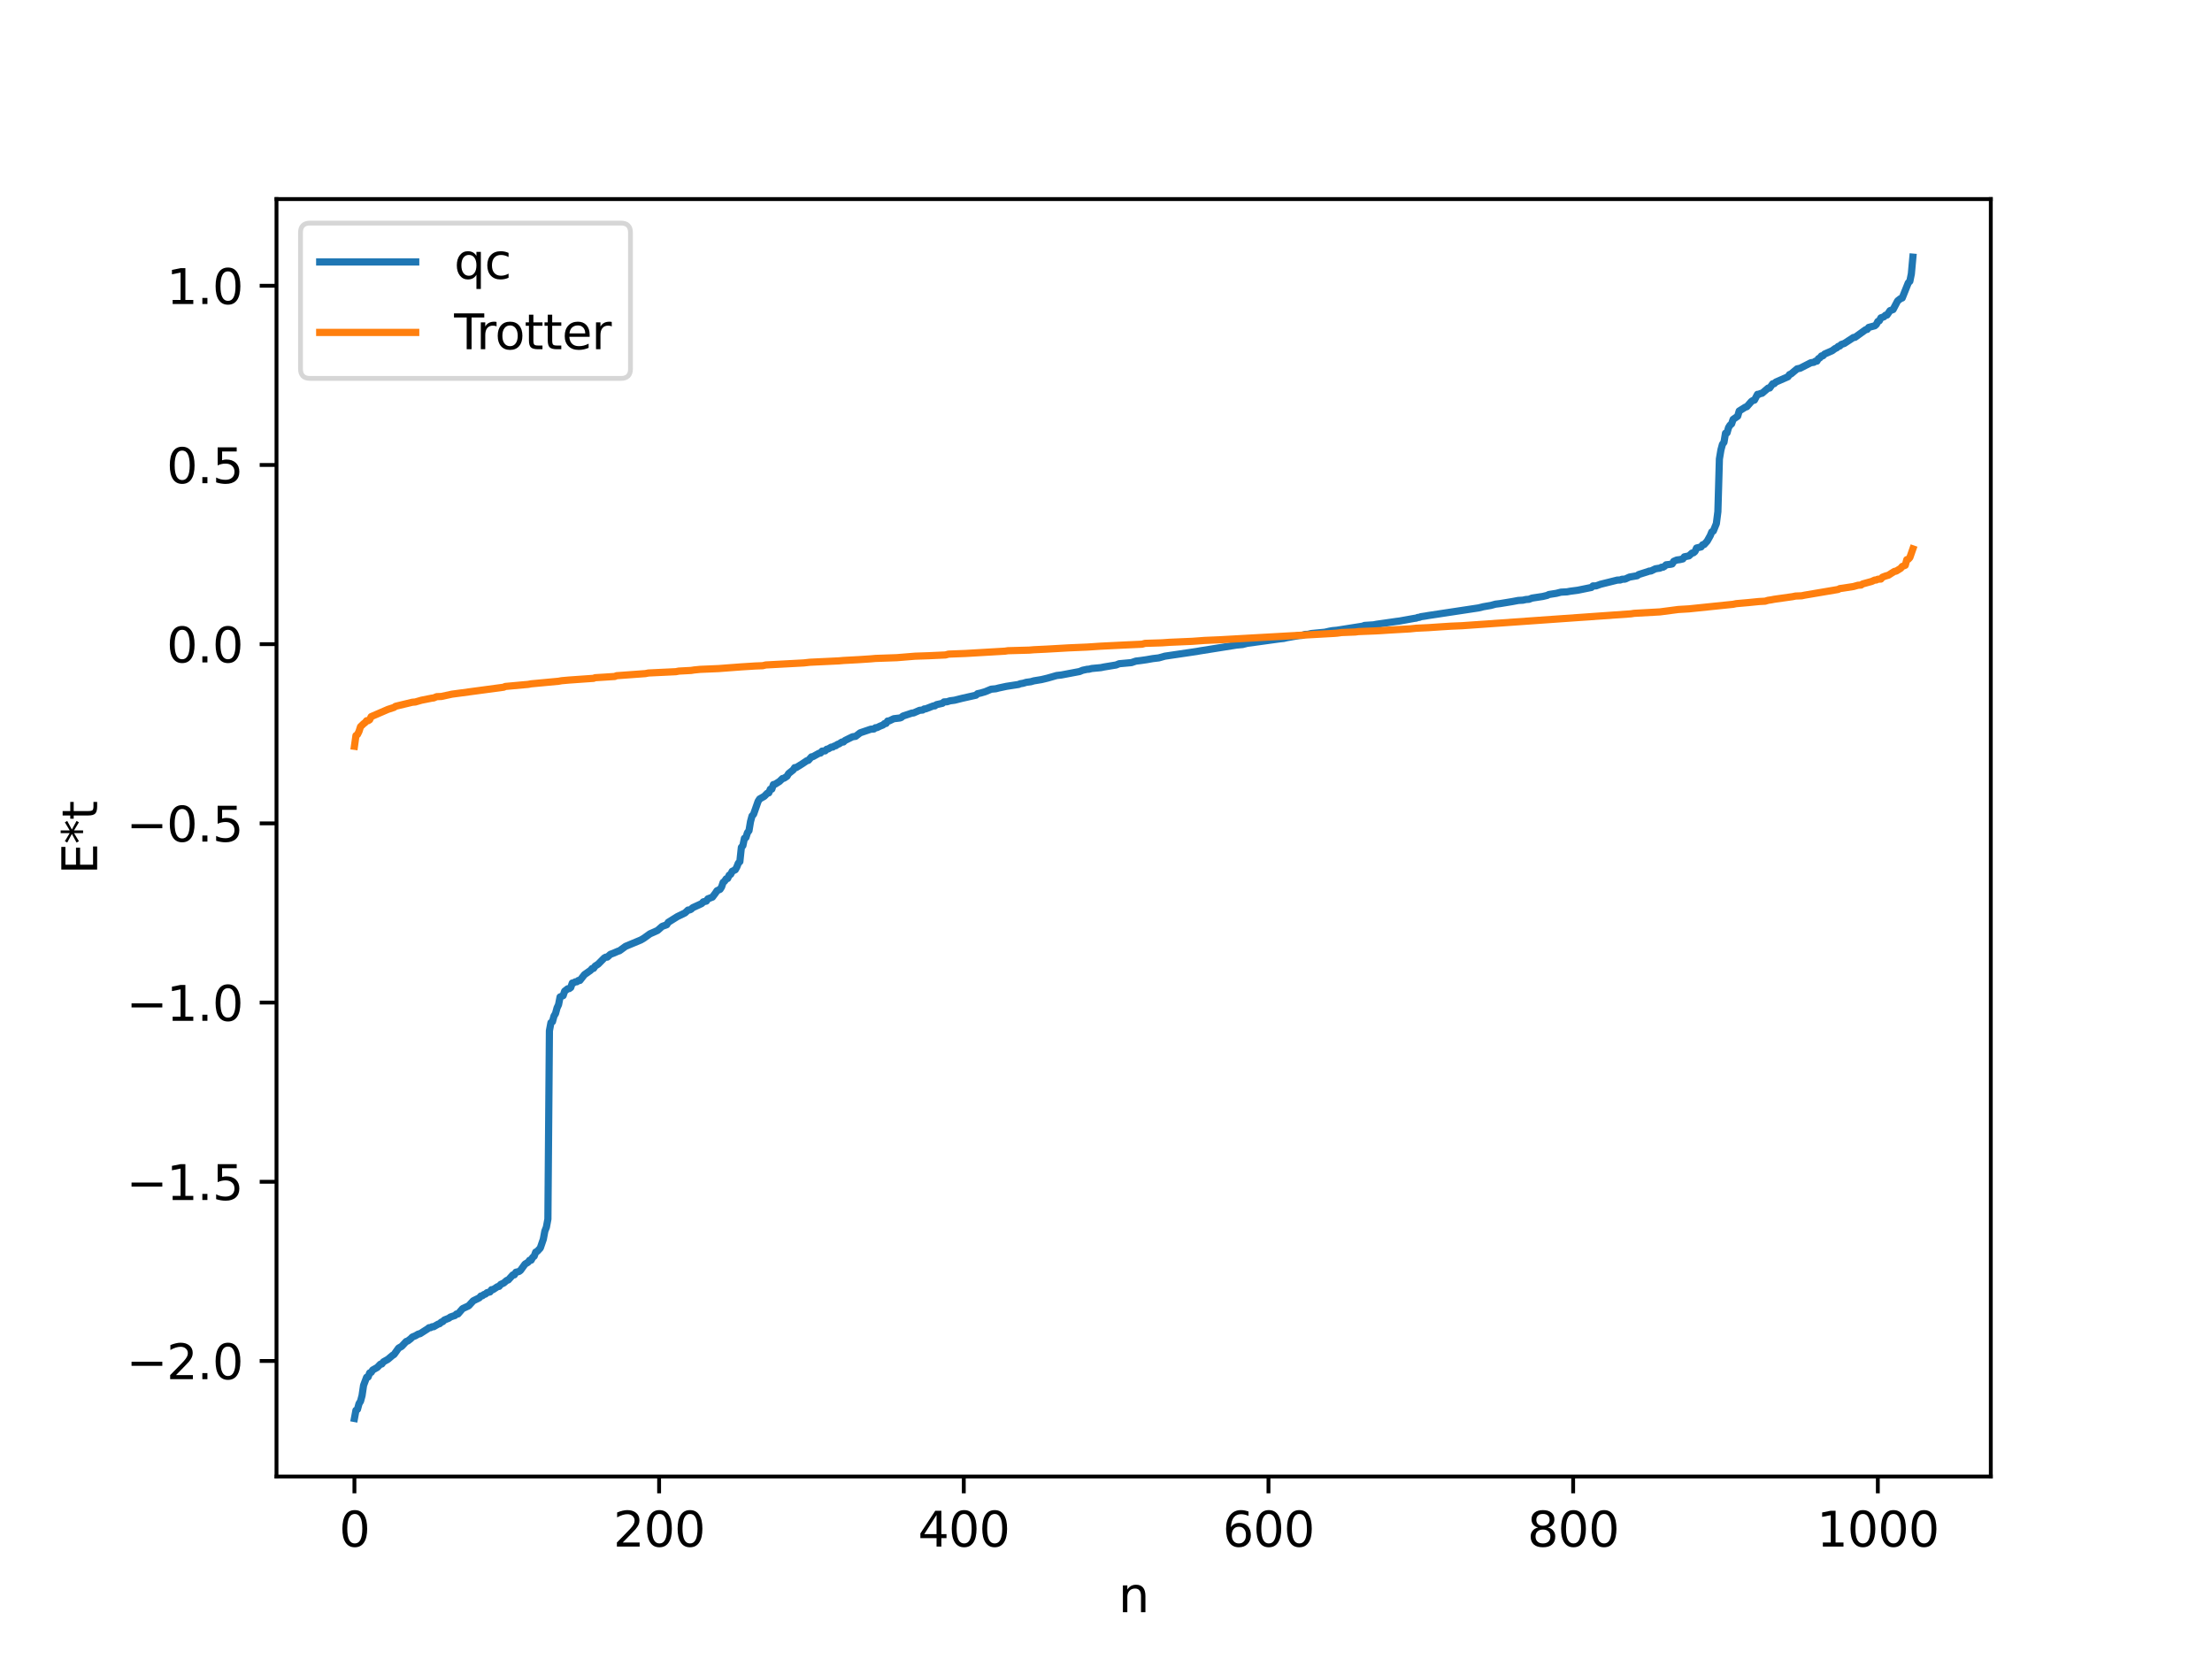 <?xml version="1.0" encoding="utf-8" standalone="no"?>
<!DOCTYPE svg PUBLIC "-//W3C//DTD SVG 1.1//EN"
  "http://www.w3.org/Graphics/SVG/1.1/DTD/svg11.dtd">
<svg xmlns:xlink="http://www.w3.org/1999/xlink" width="460.8pt" height="345.6pt" viewBox="0 0 460.8 345.6" xmlns="http://www.w3.org/2000/svg" version="1.1">
 <defs>
  <style type="text/css">*{stroke-linejoin: round; stroke-linecap: butt}</style>
 </defs>
 <g id="figure_1">
  <g id="patch_1">
   <path d="M 0 345.6 
L 460.8 345.6 
L 460.8 0 
L 0 0 
z
" style="fill: #ffffff"/>
  </g>
  <g id="axes_1">
   <g id="patch_2">
    <path d="M 57.6 307.584 
L 414.72 307.584 
L 414.72 41.472 
L 57.6 41.472 
z
" style="fill: #ffffff"/>
   </g>
   <g id="matplotlib.axis_1">
    <g id="xtick_1">
     <g id="line2d_1">
      <defs>
       <path id="m76b6119187" d="M 0 0 
L 0 3.5 
" style="stroke: #000000; stroke-width: 0.8"/>
      </defs>
      <g>
       <use xlink:href="#m76b6119187" x="73.833" y="307.584" style="stroke: #000000; stroke-width: 0.8"/>
      </g>
     </g>
     <g id="text_1">
      <!-- 0 -->
      <g transform="translate(70.651 322.182) scale(0.1 -0.1)">
       <defs>
        <path id="DejaVuSans-30" d="M 2034 4250 
Q 1547 4250 1301 3770 
Q 1056 3291 1056 2328 
Q 1056 1369 1301 889 
Q 1547 409 2034 409 
Q 2525 409 2770 889 
Q 3016 1369 3016 2328 
Q 3016 3291 2770 3770 
Q 2525 4250 2034 4250 
z
M 2034 4750 
Q 2819 4750 3233 4129 
Q 3647 3509 3647 2328 
Q 3647 1150 3233 529 
Q 2819 -91 2034 -91 
Q 1250 -91 836 529 
Q 422 1150 422 2328 
Q 422 3509 836 4129 
Q 1250 4750 2034 4750 
z
" transform="scale(0.016)"/>
       </defs>
       <use xlink:href="#DejaVuSans-30"/>
      </g>
     </g>
    </g>
    <g id="xtick_2">
     <g id="line2d_2">
      <g>
       <use xlink:href="#m76b6119187" x="137.304" y="307.584" style="stroke: #000000; stroke-width: 0.8"/>
      </g>
     </g>
     <g id="text_2">
      <!-- 200 -->
      <g transform="translate(127.76 322.182) scale(0.1 -0.1)">
       <defs>
        <path id="DejaVuSans-32" d="M 1228 531 
L 3431 531 
L 3431 0 
L 469 0 
L 469 531 
Q 828 903 1448 1529 
Q 2069 2156 2228 2338 
Q 2531 2678 2651 2914 
Q 2772 3150 2772 3378 
Q 2772 3750 2511 3984 
Q 2250 4219 1831 4219 
Q 1534 4219 1204 4116 
Q 875 4013 500 3803 
L 500 4441 
Q 881 4594 1212 4672 
Q 1544 4750 1819 4750 
Q 2544 4750 2975 4387 
Q 3406 4025 3406 3419 
Q 3406 3131 3298 2873 
Q 3191 2616 2906 2266 
Q 2828 2175 2409 1742 
Q 1991 1309 1228 531 
z
" transform="scale(0.016)"/>
       </defs>
       <use xlink:href="#DejaVuSans-32"/>
       <use xlink:href="#DejaVuSans-30" x="63.623"/>
       <use xlink:href="#DejaVuSans-30" x="127.246"/>
      </g>
     </g>
    </g>
    <g id="xtick_3">
     <g id="line2d_3">
      <g>
       <use xlink:href="#m76b6119187" x="200.775" y="307.584" style="stroke: #000000; stroke-width: 0.8"/>
      </g>
     </g>
     <g id="text_3">
      <!-- 400 -->
      <g transform="translate(191.231 322.182) scale(0.1 -0.1)">
       <defs>
        <path id="DejaVuSans-34" d="M 2419 4116 
L 825 1625 
L 2419 1625 
L 2419 4116 
z
M 2253 4666 
L 3047 4666 
L 3047 1625 
L 3713 1625 
L 3713 1100 
L 3047 1100 
L 3047 0 
L 2419 0 
L 2419 1100 
L 313 1100 
L 313 1709 
L 2253 4666 
z
" transform="scale(0.016)"/>
       </defs>
       <use xlink:href="#DejaVuSans-34"/>
       <use xlink:href="#DejaVuSans-30" x="63.623"/>
       <use xlink:href="#DejaVuSans-30" x="127.246"/>
      </g>
     </g>
    </g>
    <g id="xtick_4">
     <g id="line2d_4">
      <g>
       <use xlink:href="#m76b6119187" x="264.246" y="307.584" style="stroke: #000000; stroke-width: 0.8"/>
      </g>
     </g>
     <g id="text_4">
      <!-- 600 -->
      <g transform="translate(254.702 322.182) scale(0.1 -0.1)">
       <defs>
        <path id="DejaVuSans-36" d="M 2113 2584 
Q 1688 2584 1439 2293 
Q 1191 2003 1191 1497 
Q 1191 994 1439 701 
Q 1688 409 2113 409 
Q 2538 409 2786 701 
Q 3034 994 3034 1497 
Q 3034 2003 2786 2293 
Q 2538 2584 2113 2584 
z
M 3366 4563 
L 3366 3988 
Q 3128 4100 2886 4159 
Q 2644 4219 2406 4219 
Q 1781 4219 1451 3797 
Q 1122 3375 1075 2522 
Q 1259 2794 1537 2939 
Q 1816 3084 2150 3084 
Q 2853 3084 3261 2657 
Q 3669 2231 3669 1497 
Q 3669 778 3244 343 
Q 2819 -91 2113 -91 
Q 1303 -91 875 529 
Q 447 1150 447 2328 
Q 447 3434 972 4092 
Q 1497 4750 2381 4750 
Q 2619 4750 2861 4703 
Q 3103 4656 3366 4563 
z
" transform="scale(0.016)"/>
       </defs>
       <use xlink:href="#DejaVuSans-36"/>
       <use xlink:href="#DejaVuSans-30" x="63.623"/>
       <use xlink:href="#DejaVuSans-30" x="127.246"/>
      </g>
     </g>
    </g>
    <g id="xtick_5">
     <g id="line2d_5">
      <g>
       <use xlink:href="#m76b6119187" x="327.717" y="307.584" style="stroke: #000000; stroke-width: 0.8"/>
      </g>
     </g>
     <g id="text_5">
      <!-- 800 -->
      <g transform="translate(318.173 322.182) scale(0.1 -0.1)">
       <defs>
        <path id="DejaVuSans-38" d="M 2034 2216 
Q 1584 2216 1326 1975 
Q 1069 1734 1069 1313 
Q 1069 891 1326 650 
Q 1584 409 2034 409 
Q 2484 409 2743 651 
Q 3003 894 3003 1313 
Q 3003 1734 2745 1975 
Q 2488 2216 2034 2216 
z
M 1403 2484 
Q 997 2584 770 2862 
Q 544 3141 544 3541 
Q 544 4100 942 4425 
Q 1341 4750 2034 4750 
Q 2731 4750 3128 4425 
Q 3525 4100 3525 3541 
Q 3525 3141 3298 2862 
Q 3072 2584 2669 2484 
Q 3125 2378 3379 2068 
Q 3634 1759 3634 1313 
Q 3634 634 3220 271 
Q 2806 -91 2034 -91 
Q 1263 -91 848 271 
Q 434 634 434 1313 
Q 434 1759 690 2068 
Q 947 2378 1403 2484 
z
M 1172 3481 
Q 1172 3119 1398 2916 
Q 1625 2713 2034 2713 
Q 2441 2713 2670 2916 
Q 2900 3119 2900 3481 
Q 2900 3844 2670 4047 
Q 2441 4250 2034 4250 
Q 1625 4250 1398 4047 
Q 1172 3844 1172 3481 
z
" transform="scale(0.016)"/>
       </defs>
       <use xlink:href="#DejaVuSans-38"/>
       <use xlink:href="#DejaVuSans-30" x="63.623"/>
       <use xlink:href="#DejaVuSans-30" x="127.246"/>
      </g>
     </g>
    </g>
    <g id="xtick_6">
     <g id="line2d_6">
      <g>
       <use xlink:href="#m76b6119187" x="391.188" y="307.584" style="stroke: #000000; stroke-width: 0.8"/>
      </g>
     </g>
     <g id="text_6">
      <!-- 1000 -->
      <g transform="translate(378.463 322.182) scale(0.1 -0.1)">
       <defs>
        <path id="DejaVuSans-31" d="M 794 531 
L 1825 531 
L 1825 4091 
L 703 3866 
L 703 4441 
L 1819 4666 
L 2450 4666 
L 2450 531 
L 3481 531 
L 3481 0 
L 794 0 
L 794 531 
z
" transform="scale(0.016)"/>
       </defs>
       <use xlink:href="#DejaVuSans-31"/>
       <use xlink:href="#DejaVuSans-30" x="63.623"/>
       <use xlink:href="#DejaVuSans-30" x="127.246"/>
       <use xlink:href="#DejaVuSans-30" x="190.869"/>
      </g>
     </g>
    </g>
    <g id="text_7">
     <!-- n -->
     <g transform="translate(232.991 335.861) scale(0.1 -0.1)">
      <defs>
       <path id="DejaVuSans-6e" d="M 3513 2113 
L 3513 0 
L 2938 0 
L 2938 2094 
Q 2938 2591 2744 2837 
Q 2550 3084 2163 3084 
Q 1697 3084 1428 2787 
Q 1159 2491 1159 1978 
L 1159 0 
L 581 0 
L 581 3500 
L 1159 3500 
L 1159 2956 
Q 1366 3272 1645 3428 
Q 1925 3584 2291 3584 
Q 2894 3584 3203 3211 
Q 3513 2838 3513 2113 
z
" transform="scale(0.016)"/>
      </defs>
      <use xlink:href="#DejaVuSans-6e"/>
     </g>
    </g>
   </g>
   <g id="matplotlib.axis_2">
    <g id="ytick_1">
     <g id="line2d_7">
      <defs>
       <path id="m49067ea6aa" d="M 0 0 
L -3.5 0 
" style="stroke: #000000; stroke-width: 0.8"/>
      </defs>
      <g>
       <use xlink:href="#m49067ea6aa" x="57.6" y="283.512" style="stroke: #000000; stroke-width: 0.8"/>
      </g>
     </g>
     <g id="text_8">
      <!-- −2.0 -->
      <g transform="translate(26.317 287.311) scale(0.1 -0.1)">
       <defs>
        <path id="DejaVuSans-2212" d="M 678 2272 
L 4684 2272 
L 4684 1741 
L 678 1741 
L 678 2272 
z
" transform="scale(0.016)"/>
        <path id="DejaVuSans-2e" d="M 684 794 
L 1344 794 
L 1344 0 
L 684 0 
L 684 794 
z
" transform="scale(0.016)"/>
       </defs>
       <use xlink:href="#DejaVuSans-2212"/>
       <use xlink:href="#DejaVuSans-32" x="83.789"/>
       <use xlink:href="#DejaVuSans-2e" x="147.412"/>
       <use xlink:href="#DejaVuSans-30" x="179.199"/>
      </g>
     </g>
    </g>
    <g id="ytick_2">
     <g id="line2d_8">
      <g>
       <use xlink:href="#m49067ea6aa" x="57.6" y="246.182" style="stroke: #000000; stroke-width: 0.8"/>
      </g>
     </g>
     <g id="text_9">
      <!-- −1.5 -->
      <g transform="translate(26.317 249.981) scale(0.1 -0.1)">
       <defs>
        <path id="DejaVuSans-35" d="M 691 4666 
L 3169 4666 
L 3169 4134 
L 1269 4134 
L 1269 2991 
Q 1406 3038 1543 3061 
Q 1681 3084 1819 3084 
Q 2600 3084 3056 2656 
Q 3513 2228 3513 1497 
Q 3513 744 3044 326 
Q 2575 -91 1722 -91 
Q 1428 -91 1123 -41 
Q 819 9 494 109 
L 494 744 
Q 775 591 1075 516 
Q 1375 441 1709 441 
Q 2250 441 2565 725 
Q 2881 1009 2881 1497 
Q 2881 1984 2565 2268 
Q 2250 2553 1709 2553 
Q 1456 2553 1204 2497 
Q 953 2441 691 2322 
L 691 4666 
z
" transform="scale(0.016)"/>
       </defs>
       <use xlink:href="#DejaVuSans-2212"/>
       <use xlink:href="#DejaVuSans-31" x="83.789"/>
       <use xlink:href="#DejaVuSans-2e" x="147.412"/>
       <use xlink:href="#DejaVuSans-35" x="179.199"/>
      </g>
     </g>
    </g>
    <g id="ytick_3">
     <g id="line2d_9">
      <g>
       <use xlink:href="#m49067ea6aa" x="57.6" y="208.852" style="stroke: #000000; stroke-width: 0.8"/>
      </g>
     </g>
     <g id="text_10">
      <!-- −1.0 -->
      <g transform="translate(26.317 212.651) scale(0.1 -0.1)">
       <use xlink:href="#DejaVuSans-2212"/>
       <use xlink:href="#DejaVuSans-31" x="83.789"/>
       <use xlink:href="#DejaVuSans-2e" x="147.412"/>
       <use xlink:href="#DejaVuSans-30" x="179.199"/>
      </g>
     </g>
    </g>
    <g id="ytick_4">
     <g id="line2d_10">
      <g>
       <use xlink:href="#m49067ea6aa" x="57.6" y="171.522" style="stroke: #000000; stroke-width: 0.8"/>
      </g>
     </g>
     <g id="text_11">
      <!-- −0.5 -->
      <g transform="translate(26.317 175.322) scale(0.1 -0.1)">
       <use xlink:href="#DejaVuSans-2212"/>
       <use xlink:href="#DejaVuSans-30" x="83.789"/>
       <use xlink:href="#DejaVuSans-2e" x="147.412"/>
       <use xlink:href="#DejaVuSans-35" x="179.199"/>
      </g>
     </g>
    </g>
    <g id="ytick_5">
     <g id="line2d_11">
      <g>
       <use xlink:href="#m49067ea6aa" x="57.6" y="134.193" style="stroke: #000000; stroke-width: 0.8"/>
      </g>
     </g>
     <g id="text_12">
      <!-- 0.0 -->
      <g transform="translate(34.697 137.992) scale(0.1 -0.1)">
       <use xlink:href="#DejaVuSans-30"/>
       <use xlink:href="#DejaVuSans-2e" x="63.623"/>
       <use xlink:href="#DejaVuSans-30" x="95.41"/>
      </g>
     </g>
    </g>
    <g id="ytick_6">
     <g id="line2d_12">
      <g>
       <use xlink:href="#m49067ea6aa" x="57.6" y="96.863" style="stroke: #000000; stroke-width: 0.8"/>
      </g>
     </g>
     <g id="text_13">
      <!-- 0.5 -->
      <g transform="translate(34.697 100.662) scale(0.1 -0.1)">
       <use xlink:href="#DejaVuSans-30"/>
       <use xlink:href="#DejaVuSans-2e" x="63.623"/>
       <use xlink:href="#DejaVuSans-35" x="95.41"/>
      </g>
     </g>
    </g>
    <g id="ytick_7">
     <g id="line2d_13">
      <g>
       <use xlink:href="#m49067ea6aa" x="57.6" y="59.533" style="stroke: #000000; stroke-width: 0.8"/>
      </g>
     </g>
     <g id="text_14">
      <!-- 1.0 -->
      <g transform="translate(34.697 63.332) scale(0.1 -0.1)">
       <use xlink:href="#DejaVuSans-31"/>
       <use xlink:href="#DejaVuSans-2e" x="63.623"/>
       <use xlink:href="#DejaVuSans-30" x="95.41"/>
      </g>
     </g>
    </g>
    <g id="text_15">
     <!-- E*t -->
     <g transform="translate(20.238 182.148) rotate(-90) scale(0.1 -0.1)">
      <defs>
       <path id="DejaVuSans-45" d="M 628 4666 
L 3578 4666 
L 3578 4134 
L 1259 4134 
L 1259 2753 
L 3481 2753 
L 3481 2222 
L 1259 2222 
L 1259 531 
L 3634 531 
L 3634 0 
L 628 0 
L 628 4666 
z
" transform="scale(0.016)"/>
       <path id="DejaVuSans-2a" d="M 3009 3897 
L 1888 3291 
L 3009 2681 
L 2828 2375 
L 1778 3009 
L 1778 1831 
L 1422 1831 
L 1422 3009 
L 372 2375 
L 191 2681 
L 1313 3291 
L 191 3897 
L 372 4206 
L 1422 3572 
L 1422 4750 
L 1778 4750 
L 1778 3572 
L 2828 4206 
L 3009 3897 
z
" transform="scale(0.016)"/>
       <path id="DejaVuSans-74" d="M 1172 4494 
L 1172 3500 
L 2356 3500 
L 2356 3053 
L 1172 3053 
L 1172 1153 
Q 1172 725 1289 603 
Q 1406 481 1766 481 
L 2356 481 
L 2356 0 
L 1766 0 
Q 1100 0 847 248 
Q 594 497 594 1153 
L 594 3053 
L 172 3053 
L 172 3500 
L 594 3500 
L 594 4494 
L 1172 4494 
z
" transform="scale(0.016)"/>
      </defs>
      <use xlink:href="#DejaVuSans-45"/>
      <use xlink:href="#DejaVuSans-2a" x="63.184"/>
      <use xlink:href="#DejaVuSans-74" x="113.184"/>
     </g>
    </g>
   </g>
   <g id="line2d_14">
    <path d="M 73.833 295.488 
L 74.15 293.795 
L 74.467 293.598 
L 74.785 292.423 
L 75.102 291.904 
L 75.42 290.73 
L 75.737 288.604 
L 76.372 286.91 
L 76.689 286.852 
L 77.006 286.003 
L 77.324 285.889 
L 77.641 285.399 
L 78.593 284.859 
L 79.228 284.196 
L 79.545 284.141 
L 79.862 283.706 
L 80.815 283.166 
L 81.767 282.355 
L 82.084 282.168 
L 83.036 280.831 
L 83.671 280.475 
L 84.623 279.453 
L 84.94 279.355 
L 85.575 278.865 
L 85.892 278.529 
L 86.527 278.27 
L 87.162 277.899 
L 87.479 277.85 
L 89.066 276.836 
L 89.383 276.583 
L 89.7 276.576 
L 90.018 276.386 
L 90.335 276.38 
L 91.287 275.835 
L 91.605 275.74 
L 91.922 275.422 
L 92.239 275.323 
L 92.557 274.985 
L 93.509 274.606 
L 93.826 274.361 
L 94.461 274.141 
L 94.778 274.043 
L 95.096 273.729 
L 95.413 273.717 
L 96.365 272.614 
L 97.634 272.024 
L 98.586 270.986 
L 99.856 270.357 
L 100.173 269.985 
L 100.491 269.928 
L 100.808 269.67 
L 101.125 269.58 
L 101.443 269.293 
L 102.077 269.134 
L 102.395 268.663 
L 102.712 268.65 
L 103.664 268.023 
L 103.981 267.977 
L 104.299 267.569 
L 104.934 267.277 
L 105.568 266.732 
L 105.886 266.633 
L 106.838 265.583 
L 107.155 265.573 
L 107.472 265.028 
L 108.107 264.884 
L 108.424 264.646 
L 109.377 263.334 
L 110.011 262.952 
L 110.329 262.525 
L 110.646 262.521 
L 110.963 261.939 
L 111.281 261.688 
L 111.598 260.832 
L 111.915 260.68 
L 112.55 259.995 
L 113.185 258.151 
L 113.502 256.457 
L 113.82 255.653 
L 114.137 253.96 
L 114.454 214.726 
L 114.772 213.033 
L 115.089 212.834 
L 115.406 211.664 
L 115.724 211.141 
L 116.041 209.971 
L 116.358 209.292 
L 116.676 207.675 
L 117.31 207.413 
L 117.628 206.478 
L 118.262 205.982 
L 118.58 205.945 
L 118.897 205.72 
L 119.215 204.785 
L 119.532 204.727 
L 119.849 204.534 
L 120.167 204.519 
L 120.484 204.252 
L 120.801 204.248 
L 121.753 203.034 
L 123.023 202.14 
L 123.34 201.769 
L 123.658 201.73 
L 123.975 201.256 
L 124.61 200.844 
L 125.879 199.563 
L 126.196 199.389 
L 126.514 199.385 
L 127.148 198.805 
L 127.783 198.57 
L 128.735 198.159 
L 129.053 198.062 
L 130.322 197.139 
L 133.496 195.818 
L 134.13 195.446 
L 135.4 194.532 
L 136.034 194.256 
L 136.986 193.827 
L 137.939 192.985 
L 138.891 192.637 
L 139.208 192.134 
L 141.112 190.944 
L 142.699 190.178 
L 143.334 189.579 
L 143.651 189.559 
L 143.968 189.413 
L 144.286 189.103 
L 146.19 188.223 
L 146.507 187.866 
L 147.142 187.72 
L 147.459 187.247 
L 148.411 186.89 
L 149.046 186.042 
L 149.363 185.554 
L 149.998 185.264 
L 150.315 184.778 
L 150.633 183.824 
L 150.95 183.571 
L 151.267 183.085 
L 151.585 183.005 
L 151.902 182.313 
L 152.22 182.131 
L 152.537 181.502 
L 153.172 181.189 
L 153.489 180.62 
L 153.806 179.809 
L 154.124 179.496 
L 154.441 176.522 
L 154.758 176.159 
L 155.076 174.631 
L 155.393 174.466 
L 155.71 173.457 
L 156.028 173.041 
L 156.345 171.151 
L 156.662 169.977 
L 156.98 169.638 
L 157.932 166.925 
L 158.249 166.434 
L 159.201 165.894 
L 159.836 165.251 
L 160.153 165.175 
L 160.471 164.406 
L 160.788 164.385 
L 161.105 163.444 
L 161.423 163.388 
L 162.375 162.791 
L 163.01 162.18 
L 163.327 162.12 
L 163.962 161.695 
L 164.279 161.151 
L 165.231 160.391 
L 165.548 159.908 
L 165.866 159.9 
L 167.135 159.109 
L 168.087 158.469 
L 168.405 158.387 
L 169.039 157.671 
L 169.357 157.619 
L 170.626 156.91 
L 170.943 156.871 
L 171.261 156.468 
L 171.896 156.42 
L 172.213 156.084 
L 172.53 156.022 
L 173.165 155.642 
L 173.482 155.629 
L 173.8 155.406 
L 174.117 155.344 
L 174.434 155.08 
L 174.752 154.989 
L 175.386 154.578 
L 175.704 154.573 
L 176.021 154.263 
L 176.973 153.792 
L 177.608 153.482 
L 178.243 153.39 
L 179.195 152.657 
L 181.416 151.902 
L 182.051 151.863 
L 182.368 151.6 
L 182.686 151.585 
L 183.32 151.273 
L 183.955 151.022 
L 184.272 150.728 
L 184.59 150.708 
L 184.907 150.203 
L 185.224 150.185 
L 186.177 149.723 
L 187.446 149.574 
L 187.763 149.462 
L 188.081 149.177 
L 189.985 148.542 
L 190.302 148.522 
L 191.572 147.971 
L 192.206 147.913 
L 192.524 147.685 
L 192.841 147.672 
L 194.428 147.056 
L 194.745 147.049 
L 195.062 146.799 
L 196.332 146.51 
L 196.649 146.222 
L 197.284 146.191 
L 197.919 145.99 
L 198.871 145.863 
L 200.458 145.464 
L 203.314 144.822 
L 203.631 144.512 
L 204.266 144.378 
L 205.218 144.099 
L 206.487 143.571 
L 207.439 143.482 
L 208.074 143.316 
L 209.661 142.976 
L 212.2 142.583 
L 212.517 142.441 
L 213.152 142.333 
L 213.786 142.141 
L 214.739 142.014 
L 215.373 141.832 
L 216.96 141.57 
L 217.595 141.418 
L 218.229 141.265 
L 220.134 140.719 
L 221.086 140.614 
L 224.894 139.892 
L 225.529 139.628 
L 226.481 139.425 
L 226.798 139.418 
L 227.433 139.259 
L 229.337 139.08 
L 229.972 138.946 
L 232.51 138.527 
L 233.145 138.267 
L 235.684 138.036 
L 236.636 137.717 
L 237.588 137.608 
L 238.858 137.425 
L 239.492 137.313 
L 240.127 137.201 
L 241.396 137.05 
L 242.666 136.692 
L 249.33 135.706 
L 249.965 135.59 
L 257.581 134.379 
L 258.851 134.261 
L 259.803 134.018 
L 266.467 133.101 
L 267.42 132.997 
L 268.054 132.845 
L 270.593 132.404 
L 271.228 132.366 
L 271.862 132.164 
L 272.497 132.14 
L 273.132 131.98 
L 275.988 131.706 
L 276.94 131.489 
L 277.575 131.374 
L 278.527 131.288 
L 283.922 130.434 
L 284.239 130.291 
L 286.143 130.166 
L 286.778 130.043 
L 288.365 129.818 
L 290.904 129.452 
L 291.539 129.373 
L 294.712 128.803 
L 295.029 128.769 
L 295.347 128.62 
L 295.664 128.616 
L 295.981 128.472 
L 296.934 128.333 
L 297.568 128.22 
L 308.041 126.634 
L 308.993 126.395 
L 310.58 126.122 
L 311.532 125.859 
L 312.484 125.741 
L 315.023 125.321 
L 316.292 125.083 
L 317.244 125.029 
L 317.879 124.887 
L 318.514 124.845 
L 319.148 124.595 
L 321.37 124.256 
L 322.322 124.027 
L 322.639 123.851 
L 324.226 123.6 
L 325.178 123.357 
L 326.448 123.288 
L 327.082 123.167 
L 328.669 122.959 
L 331.525 122.375 
L 331.843 122.059 
L 332.477 122.051 
L 333.429 121.711 
L 336.92 120.842 
L 337.555 120.824 
L 337.872 120.669 
L 338.507 120.643 
L 339.459 120.214 
L 341.046 119.937 
L 341.363 119.689 
L 342.315 119.385 
L 343.267 119.087 
L 343.585 118.959 
L 343.902 118.956 
L 344.854 118.493 
L 345.489 118.39 
L 345.806 118.357 
L 346.124 118.163 
L 346.441 118.157 
L 346.758 117.973 
L 347.076 117.66 
L 348.028 117.549 
L 348.345 117.477 
L 348.662 116.939 
L 349.297 116.662 
L 349.932 116.58 
L 350.567 116.432 
L 350.884 115.993 
L 351.836 115.8 
L 352.471 115.216 
L 352.788 115.155 
L 353.105 114.881 
L 353.423 114.159 
L 354.375 113.932 
L 354.692 113.486 
L 355.01 113.431 
L 355.644 112.72 
L 356.279 111.583 
L 356.596 110.8 
L 356.914 110.628 
L 357.548 109.077 
L 357.866 106.582 
L 358.183 95.616 
L 358.5 93.724 
L 358.818 92.554 
L 359.135 92.135 
L 359.453 90.243 
L 359.77 90.182 
L 360.087 89.073 
L 360.405 88.566 
L 360.722 88.303 
L 361.039 87.368 
L 361.991 86.701 
L 362.309 85.617 
L 363.578 84.822 
L 363.896 84.723 
L 364.848 83.635 
L 365.165 83.427 
L 365.482 83.354 
L 366.117 82.146 
L 366.434 82.136 
L 366.752 81.968 
L 367.069 81.927 
L 368.339 80.842 
L 368.656 80.831 
L 369.291 79.946 
L 369.608 79.922 
L 369.925 79.599 
L 372.464 78.487 
L 372.781 78.028 
L 373.099 77.906 
L 374.368 76.839 
L 375.003 76.708 
L 377.224 75.568 
L 377.859 75.471 
L 378.177 75.242 
L 378.494 75.232 
L 378.811 74.717 
L 379.129 74.547 
L 379.446 74.146 
L 379.763 74.108 
L 380.081 73.758 
L 381.667 73.064 
L 382.302 72.596 
L 382.62 72.473 
L 382.937 72.162 
L 383.254 72.087 
L 383.572 71.761 
L 384.206 71.548 
L 386.11 70.303 
L 386.428 70.277 
L 388.649 68.681 
L 388.967 68.625 
L 389.284 68.205 
L 390.553 67.866 
L 390.871 67.587 
L 391.188 66.968 
L 391.505 66.822 
L 391.823 66.211 
L 392.458 65.992 
L 392.775 65.668 
L 393.092 65.631 
L 393.727 64.714 
L 394.362 64.485 
L 395.314 62.674 
L 395.948 62.187 
L 396.266 62.079 
L 397.535 58.91 
L 397.853 58.598 
L 398.17 57.049 
L 398.487 53.568 
L 398.487 53.568 
" clip-path="url(#p98b4f4b56b)" style="fill: none; stroke: #1f77b4; stroke-width: 1.5; stroke-linecap: square"/>
   </g>
   <g id="line2d_15">
    <path d="M 73.833 155.471 
L 74.15 153.231 
L 74.467 153.012 
L 74.785 152.375 
L 75.102 151.384 
L 75.737 150.772 
L 76.054 150.533 
L 76.372 150.136 
L 76.689 150.136 
L 77.006 149.938 
L 77.324 149.289 
L 80.815 147.78 
L 82.084 147.367 
L 82.401 147.133 
L 85.892 146.292 
L 86.527 146.235 
L 87.796 145.867 
L 90.018 145.425 
L 90.335 145.398 
L 90.97 145.127 
L 91.922 145.09 
L 94.143 144.609 
L 104.934 143.158 
L 105.251 143.004 
L 109.059 142.654 
L 110.011 142.57 
L 110.646 142.453 
L 116.358 141.919 
L 116.993 141.805 
L 118.58 141.664 
L 123.658 141.309 
L 123.975 141.179 
L 125.879 141.061 
L 127.148 140.979 
L 128.1 140.918 
L 128.418 140.764 
L 134.448 140.324 
L 135.082 140.197 
L 140.795 139.924 
L 141.429 139.799 
L 143.968 139.665 
L 144.603 139.565 
L 145.872 139.439 
L 149.681 139.278 
L 154.441 138.92 
L 156.028 138.821 
L 157.297 138.739 
L 158.884 138.678 
L 159.519 138.524 
L 167.453 138.098 
L 168.722 137.958 
L 174.752 137.672 
L 175.704 137.587 
L 178.877 137.417 
L 181.416 137.251 
L 182.368 137.164 
L 186.811 137.007 
L 190.62 136.697 
L 193.476 136.599 
L 196.967 136.439 
L 197.601 136.263 
L 201.092 136.131 
L 209.343 135.65 
L 209.978 135.554 
L 214.421 135.432 
L 215.373 135.351 
L 217.912 135.231 
L 220.451 135.088 
L 222.672 134.96 
L 226.481 134.798 
L 229.337 134.608 
L 234.415 134.359 
L 237.905 134.199 
L 238.54 134.023 
L 242.031 133.915 
L 243.618 133.804 
L 248.378 133.6 
L 250.917 133.414 
L 254.091 133.279 
L 277.892 131.948 
L 278.527 131.899 
L 279.479 131.769 
L 282.335 131.656 
L 282.97 131.571 
L 286.461 131.431 
L 287.73 131.365 
L 289.634 131.238 
L 293.76 131.004 
L 295.029 130.871 
L 297.568 130.751 
L 300.424 130.56 
L 302.329 130.44 
L 304.55 130.349 
L 306.454 130.215 
L 339.777 127.871 
L 340.411 127.769 
L 345.806 127.467 
L 349.615 126.968 
L 351.836 126.837 
L 361.039 125.886 
L 361.674 125.752 
L 364.213 125.529 
L 366.434 125.307 
L 367.704 125.24 
L 368.339 125.05 
L 368.973 124.96 
L 369.608 124.836 
L 373.416 124.297 
L 374.051 124.166 
L 375.32 124.115 
L 375.955 123.979 
L 382.937 122.793 
L 383.254 122.612 
L 383.889 122.529 
L 386.11 122.183 
L 387.062 121.916 
L 387.697 121.875 
L 388.015 121.646 
L 389.919 121.121 
L 390.553 120.828 
L 390.871 120.823 
L 391.188 120.657 
L 391.823 120.63 
L 392.14 120.246 
L 392.775 120.001 
L 393.41 119.817 
L 394.044 119.406 
L 394.679 119.018 
L 394.996 118.979 
L 395.948 118.393 
L 396.266 118.006 
L 396.9 117.761 
L 397.218 116.585 
L 397.535 116.493 
L 397.853 116.153 
L 398.487 114.345 
L 398.487 114.345 
" clip-path="url(#p98b4f4b56b)" style="fill: none; stroke: #ff7f0e; stroke-width: 1.5; stroke-linecap: square"/>
   </g>
   <g id="patch_3">
    <path d="M 57.6 307.584 
L 57.6 41.472 
" style="fill: none; stroke: #000000; stroke-width: 0.8; stroke-linejoin: miter; stroke-linecap: square"/>
   </g>
   <g id="patch_4">
    <path d="M 414.72 307.584 
L 414.72 41.472 
" style="fill: none; stroke: #000000; stroke-width: 0.8; stroke-linejoin: miter; stroke-linecap: square"/>
   </g>
   <g id="patch_5">
    <path d="M 57.6 307.584 
L 414.72 307.584 
" style="fill: none; stroke: #000000; stroke-width: 0.8; stroke-linejoin: miter; stroke-linecap: square"/>
   </g>
   <g id="patch_6">
    <path d="M 57.6 41.472 
L 414.72 41.472 
" style="fill: none; stroke: #000000; stroke-width: 0.8; stroke-linejoin: miter; stroke-linecap: square"/>
   </g>
   <g id="legend_1">
    <g id="patch_7">
     <path d="M 64.6 78.828 
L 129.342 78.828 
Q 131.342 78.828 131.342 76.828 
L 131.342 48.472 
Q 131.342 46.472 129.342 46.472 
L 64.6 46.472 
Q 62.6 46.472 62.6 48.472 
L 62.6 76.828 
Q 62.6 78.828 64.6 78.828 
z
" style="fill: #ffffff; opacity: 0.8; stroke: #cccccc; stroke-linejoin: miter"/>
    </g>
    <g id="line2d_16">
     <path d="M 66.6 54.57 
L 76.6 54.57 
L 86.6 54.57 
" style="fill: none; stroke: #1f77b4; stroke-width: 1.5; stroke-linecap: square"/>
    </g>
    <g id="text_16">
     <!-- qc -->
     <g transform="translate(94.6 58.07) scale(0.1 -0.1)">
      <defs>
       <path id="DejaVuSans-71" d="M 947 1747 
Q 947 1113 1208 752 
Q 1469 391 1925 391 
Q 2381 391 2643 752 
Q 2906 1113 2906 1747 
Q 2906 2381 2643 2742 
Q 2381 3103 1925 3103 
Q 1469 3103 1208 2742 
Q 947 2381 947 1747 
z
M 2906 525 
Q 2725 213 2448 61 
Q 2172 -91 1784 -91 
Q 1150 -91 751 415 
Q 353 922 353 1747 
Q 353 2572 751 3078 
Q 1150 3584 1784 3584 
Q 2172 3584 2448 3432 
Q 2725 3281 2906 2969 
L 2906 3500 
L 3481 3500 
L 3481 -1331 
L 2906 -1331 
L 2906 525 
z
" transform="scale(0.016)"/>
       <path id="DejaVuSans-63" d="M 3122 3366 
L 3122 2828 
Q 2878 2963 2633 3030 
Q 2388 3097 2138 3097 
Q 1578 3097 1268 2742 
Q 959 2388 959 1747 
Q 959 1106 1268 751 
Q 1578 397 2138 397 
Q 2388 397 2633 464 
Q 2878 531 3122 666 
L 3122 134 
Q 2881 22 2623 -34 
Q 2366 -91 2075 -91 
Q 1284 -91 818 406 
Q 353 903 353 1747 
Q 353 2603 823 3093 
Q 1294 3584 2113 3584 
Q 2378 3584 2631 3529 
Q 2884 3475 3122 3366 
z
" transform="scale(0.016)"/>
      </defs>
      <use xlink:href="#DejaVuSans-71"/>
      <use xlink:href="#DejaVuSans-63" x="63.477"/>
     </g>
    </g>
    <g id="line2d_17">
     <path d="M 66.6 69.249 
L 76.6 69.249 
L 86.6 69.249 
" style="fill: none; stroke: #ff7f0e; stroke-width: 1.5; stroke-linecap: square"/>
    </g>
    <g id="text_17">
     <!-- Trotter -->
     <g transform="translate(94.6 72.749) scale(0.1 -0.1)">
      <defs>
       <path id="DejaVuSans-54" d="M -19 4666 
L 3928 4666 
L 3928 4134 
L 2272 4134 
L 2272 0 
L 1638 0 
L 1638 4134 
L -19 4134 
L -19 4666 
z
" transform="scale(0.016)"/>
       <path id="DejaVuSans-72" d="M 2631 2963 
Q 2534 3019 2420 3045 
Q 2306 3072 2169 3072 
Q 1681 3072 1420 2755 
Q 1159 2438 1159 1844 
L 1159 0 
L 581 0 
L 581 3500 
L 1159 3500 
L 1159 2956 
Q 1341 3275 1631 3429 
Q 1922 3584 2338 3584 
Q 2397 3584 2469 3576 
Q 2541 3569 2628 3553 
L 2631 2963 
z
" transform="scale(0.016)"/>
       <path id="DejaVuSans-6f" d="M 1959 3097 
Q 1497 3097 1228 2736 
Q 959 2375 959 1747 
Q 959 1119 1226 758 
Q 1494 397 1959 397 
Q 2419 397 2687 759 
Q 2956 1122 2956 1747 
Q 2956 2369 2687 2733 
Q 2419 3097 1959 3097 
z
M 1959 3584 
Q 2709 3584 3137 3096 
Q 3566 2609 3566 1747 
Q 3566 888 3137 398 
Q 2709 -91 1959 -91 
Q 1206 -91 779 398 
Q 353 888 353 1747 
Q 353 2609 779 3096 
Q 1206 3584 1959 3584 
z
" transform="scale(0.016)"/>
       <path id="DejaVuSans-65" d="M 3597 1894 
L 3597 1613 
L 953 1613 
Q 991 1019 1311 708 
Q 1631 397 2203 397 
Q 2534 397 2845 478 
Q 3156 559 3463 722 
L 3463 178 
Q 3153 47 2828 -22 
Q 2503 -91 2169 -91 
Q 1331 -91 842 396 
Q 353 884 353 1716 
Q 353 2575 817 3079 
Q 1281 3584 2069 3584 
Q 2775 3584 3186 3129 
Q 3597 2675 3597 1894 
z
M 3022 2063 
Q 3016 2534 2758 2815 
Q 2500 3097 2075 3097 
Q 1594 3097 1305 2825 
Q 1016 2553 972 2059 
L 3022 2063 
z
" transform="scale(0.016)"/>
      </defs>
      <use xlink:href="#DejaVuSans-54"/>
      <use xlink:href="#DejaVuSans-72" x="46.334"/>
      <use xlink:href="#DejaVuSans-6f" x="85.197"/>
      <use xlink:href="#DejaVuSans-74" x="146.379"/>
      <use xlink:href="#DejaVuSans-74" x="185.588"/>
      <use xlink:href="#DejaVuSans-65" x="224.797"/>
      <use xlink:href="#DejaVuSans-72" x="286.32"/>
     </g>
    </g>
   </g>
  </g>
 </g>
 <defs>
  <clipPath id="p98b4f4b56b">
   <rect x="57.6" y="41.472" width="357.12" height="266.112"/>
  </clipPath>
 </defs>
</svg>
